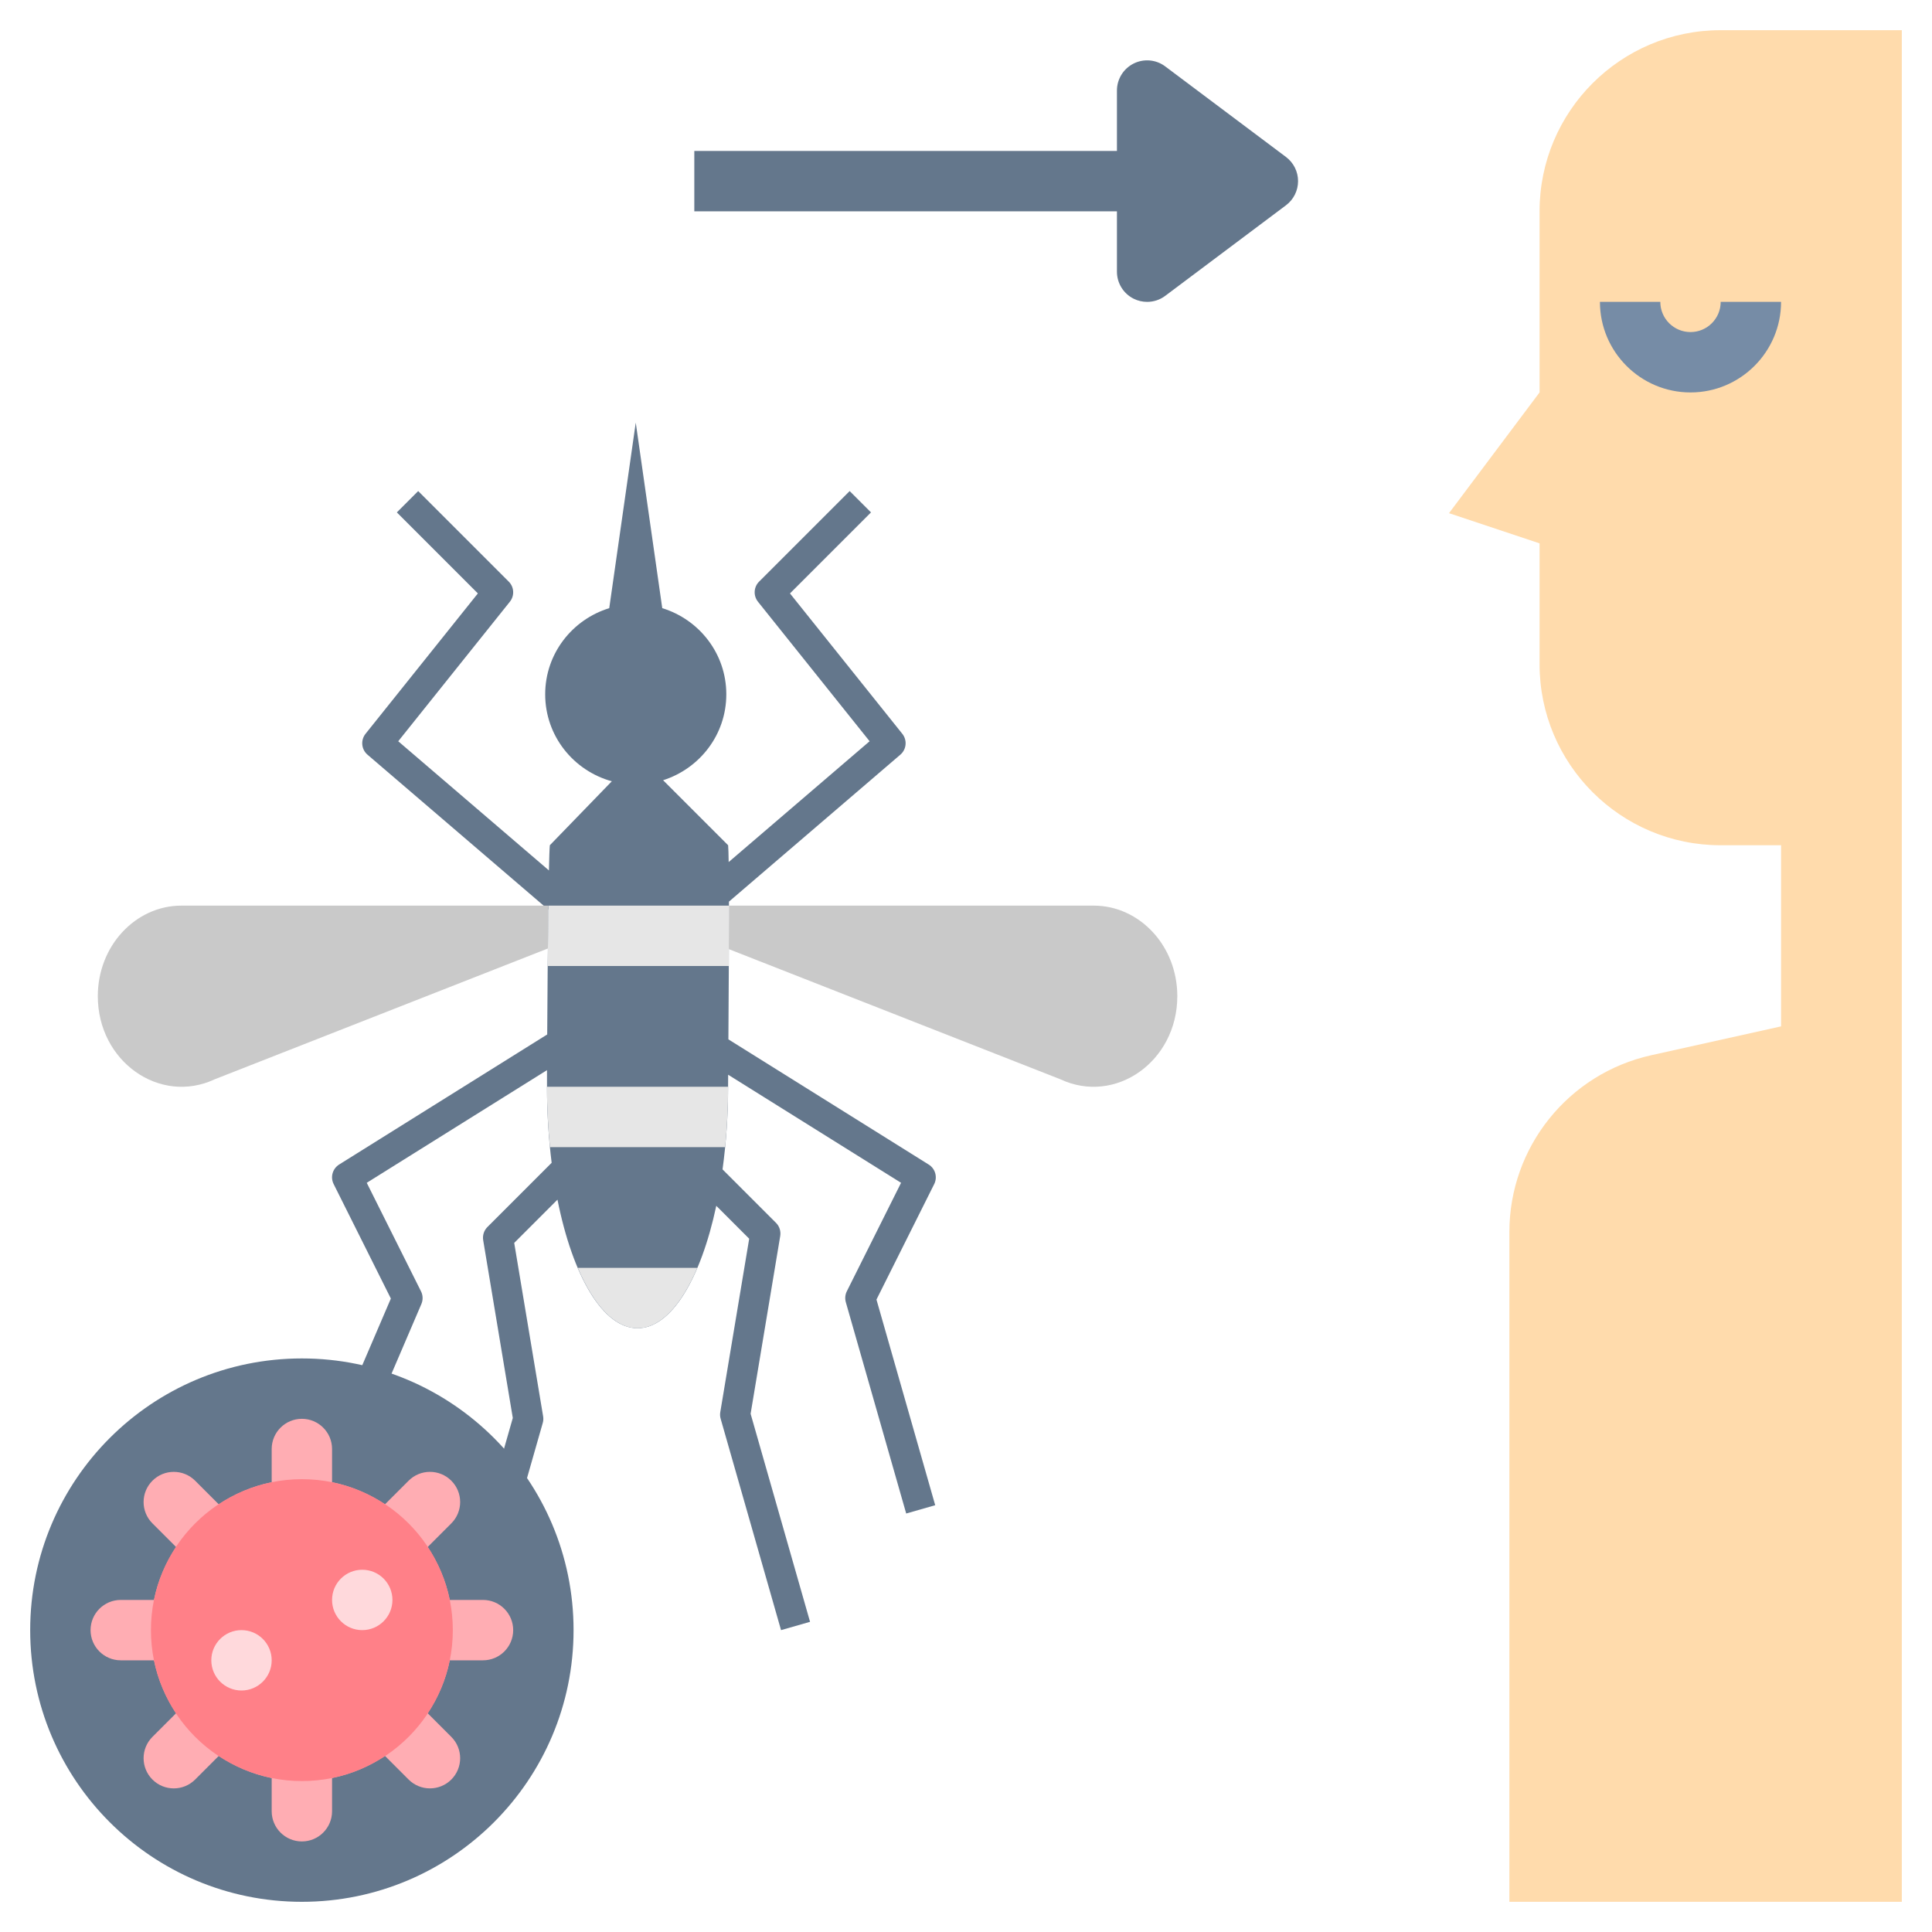<?xml version="1.0" ?><svg id="Layer_1_1_" style="enable-background:new 0 0 64 64;" version="1.1" viewBox="0 0 64 64" xml:space="preserve" xmlns="http://www.w3.org/2000/svg" xmlns:xlink="http://www.w3.org/1999/xlink"><path d="M30.947,39.224c0.115-0.23,0.036-0.511-0.183-0.647l-6.635-4.147c0.009-1.319,0.02-3.171,0.018-4.562  L29.825,25c0.205-0.176,0.233-0.481,0.065-0.692l-3.721-4.65l2.684-2.684l-0.707-0.707l-3,3c-0.181,0.18-0.196,0.467-0.037,0.666  l3.698,4.622l-4.669,4.002c-0.004-0.272-0.01-0.472-0.018-0.557l-2.154-2.154C23.177,25.46,24.06,24.339,24.06,23  c0-1.349-0.897-2.477-2.122-2.854L21.06,14l-0.878,6.146C18.957,20.523,18.06,21.651,18.06,23c0,1.38,0.938,2.531,2.207,2.881  L18.214,28c-0.011,0.112-0.021,0.417-0.03,0.834l-4.992-4.279l3.698-4.622c0.159-0.199,0.144-0.486-0.037-0.666l-3-3l-0.707,0.707  l2.684,2.684l-3.721,4.65c-0.168,0.211-0.14,0.517,0.065,0.692l5.989,5.133c-0.017,1.298-0.029,2.914-0.036,4.135l-6.892,4.308  c-0.219,0.137-0.298,0.417-0.183,0.647l1.896,3.793l-1.195,2.786l0.92,0.395l1.286-3c0.058-0.136,0.053-0.289-0.013-0.421  l-1.797-3.594l5.971-3.732C18.121,35.716,18.12,35.91,18.12,36c0,0.881,0.055,1.726,0.154,2.519l-2.128,2.128  c-0.114,0.114-0.166,0.276-0.14,0.436l0.981,5.889l-0.54,1.892l0.961,0.275l0.571-2c0.021-0.071,0.025-0.146,0.013-0.22  l-0.958-5.746l1.433-1.433C18.972,42.272,19.97,44,21.12,44c1.119,0,2.092-1.636,2.608-4.056l1.09,1.09L23.86,46.78  c-0.013,0.073-0.008,0.148,0.013,0.22l2,7l0.961-0.275l-1.969-6.892l0.981-5.889c0.026-0.159-0.025-0.321-0.14-0.436l-1.771-1.771  c0.117-0.855,0.184-1.774,0.184-2.738c0-0.07,0.001-0.216,0.002-0.397l5.728,3.58l-1.797,3.594c-0.056,0.112-0.067,0.24-0.033,0.361  l2,7l0.961-0.275l-1.946-6.812L30.947,39.224z" style="fill:#64778C;"/><path d="M38.19,30.88C37.69,30.34,37,30,36.23,30H24.15l-0.01,1.44l10.98,4.31C36.95,36.61,39,35.16,39,33  C39,32.17,38.69,31.42,38.19,30.88z" style="fill:#C9C9C9;"/><path d="M4.05,30.88c-0.5,0.54-0.81,1.29-0.81,2.12c0,2.16,2.05,3.61,3.88,2.75l11.03-4.33L18.16,30H6.01  C5.24,30,4.55,30.34,4.05,30.88z" style="fill:#C9C9C9;"/><path d="M23.1,42H19.14c0.529,1.241,1.22,2,1.98,2S22.571,43.241,23.1,42z" style="fill:#E6E6E6;"/><g><path d="M57,1c-3.314,0-6,2.686-6,6v6l-3,4l3,1v4c0,3.314,2.686,6,6,6h2v6l-4.302,0.956   C51.953,35.566,50,38.001,50,40.813V63h13V1H57z" style="fill:#FFDBAC;"/></g><g><path d="M56,13c-1.654,0-3-1.346-3-3h2c0,0.552,0.448,1,1,1s1-0.448,1-1h2C59,11.654,57.654,13,56,13z" style="fill:#768CA6;"/></g><path d="M18.218,38h5.803c0.062-0.64,0.098-1.308,0.098-2h-6C18.12,36.692,18.156,37.36,18.218,38z" style="fill:#E6E6E6;"/><path d="M24.143,32c0.003-0.694,0.005-1.388,0.004-2h-5.982c-0.008,0.612-0.015,1.306-0.021,2H24.143z" style="fill:#E6E6E6;"/><g><path d="M42.6,5.2l-4-3c-0.303-0.229-0.709-0.264-1.047-0.095C37.214,2.275,37,2.621,37,3v2H23v2h14v2   c0,0.379,0.214,0.725,0.553,0.895C37.694,9.965,37.848,10,38,10c0.212,0,0.424-0.067,0.6-0.2l4-3C42.852,6.611,43,6.314,43,6   S42.852,5.389,42.6,5.2z" style="fill:#64778C;"/></g><g><g><circle cx="10" cy="54" r="9" style="fill:#64778C;"/></g></g><g><path d="M16,53h-1.101c-0.13-0.637-0.384-1.229-0.732-1.753l0.783-0.783c0.391-0.391,0.391-1.024,0-1.414   c-0.39-0.39-1.023-0.391-1.414,0l-0.783,0.783c-0.524-0.348-1.116-0.602-1.753-0.732V48c0-0.552-0.448-1-1-1h0   c-0.552,0-1,0.448-1,1v1.101c-0.637,0.13-1.228,0.384-1.753,0.732L6.464,49.05c-0.391-0.39-1.023-0.39-1.414,0   c-0.391,0.391-0.391,1.024,0,1.414l0.783,0.783C5.485,51.771,5.231,52.363,5.101,53H4c-0.552,0-1,0.448-1,1v0c0,0.552,0.448,1,1,1   h1.101c0.13,0.637,0.384,1.229,0.732,1.753L5.05,57.536c-0.391,0.39-0.391,1.024,0,1.414c0.39,0.39,1.023,0.391,1.414,0   l0.783-0.783C7.772,58.515,8.363,58.769,9,58.899V60c0,0.552,0.448,1,1,1h0c0.552,0,1-0.448,1-1v-1.101   c0.637-0.13,1.228-0.384,1.753-0.732l0.783,0.783c0.391,0.39,1.023,0.39,1.414,0c0.391-0.391,0.391-1.024,0-1.414l-0.783-0.783   c0.348-0.524,0.602-1.116,0.732-1.753H16c0.552,0,1-0.448,1-1v0C17,53.448,16.552,53,16,53z" style="fill:#FFADB3;"/></g><g><circle cx="10" cy="54" r="5" style="fill:#FF8088;"/></g><g><circle cx="12" cy="53" r="1" style="fill:#FFD9DC;"/></g><circle cx="8" cy="55" r="1" style="fill:#FFD9DC;"/></svg>